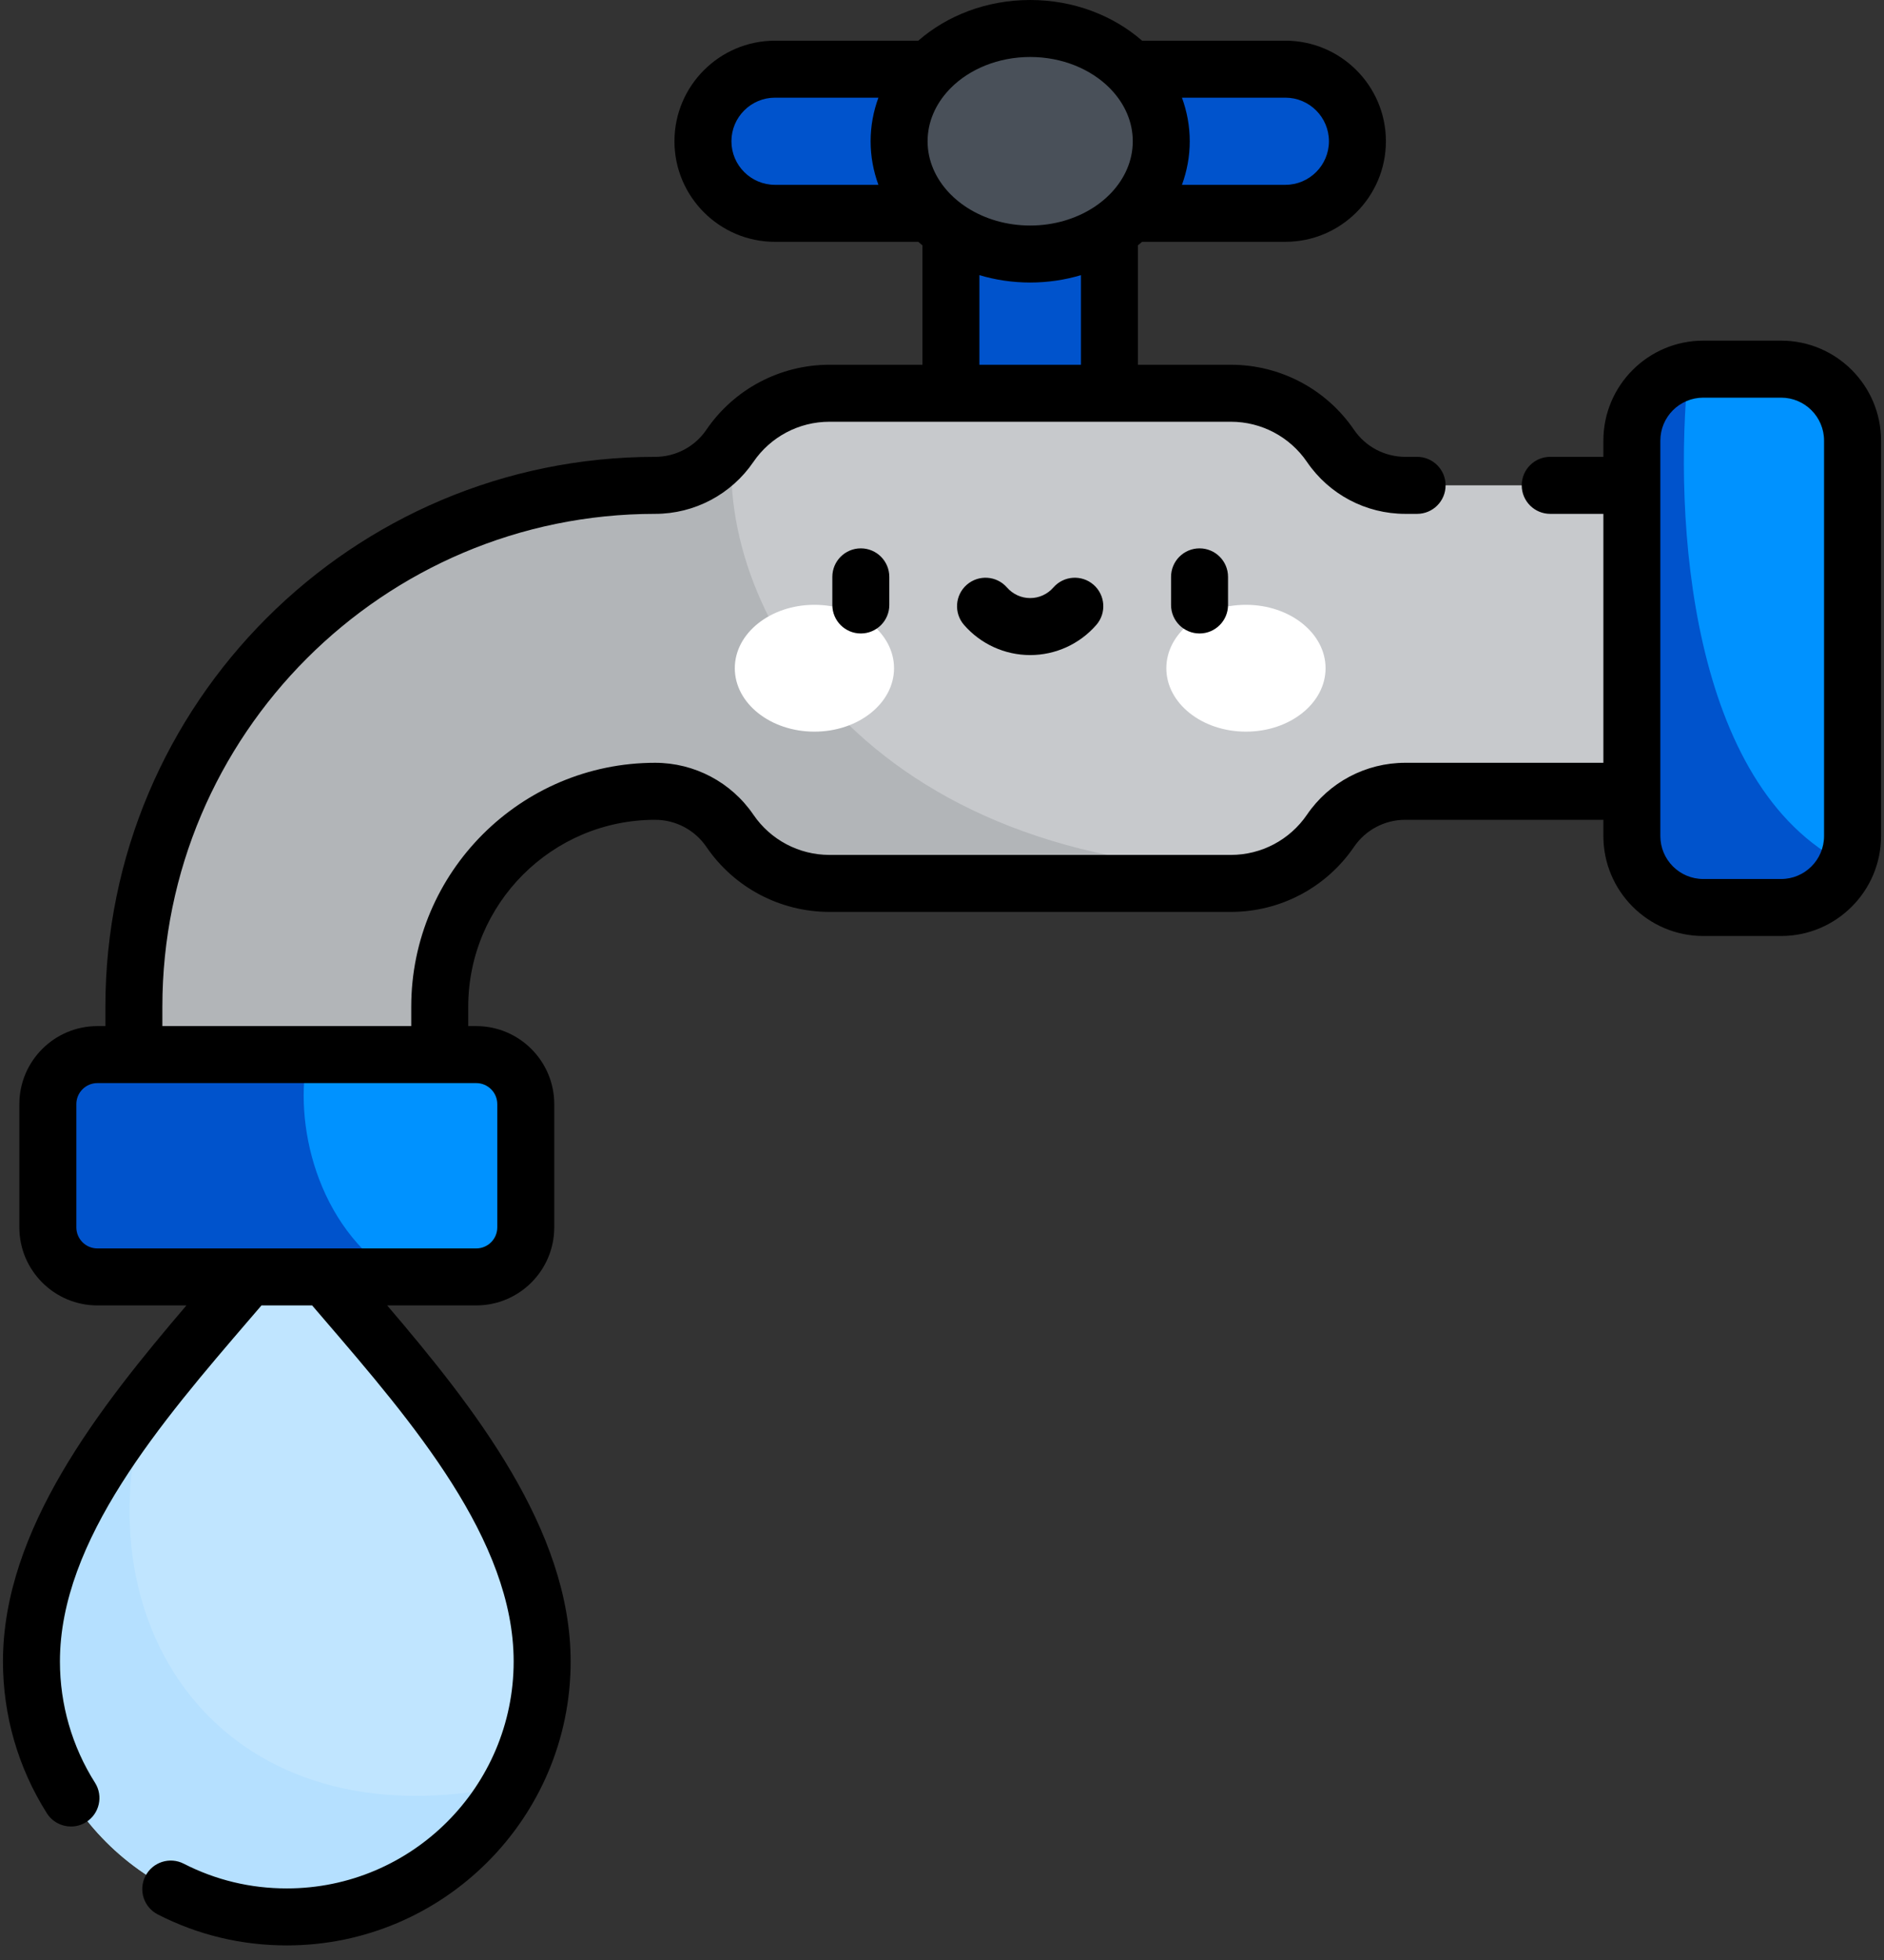 <?xml version="1.0" encoding="UTF-8"?>
<svg width="100px" height="104px" viewBox="0 0 100 104" version="1.1" xmlns="http://www.w3.org/2000/svg" xmlns:xlink="http://www.w3.org/1999/xlink">
    <rect x="0" y="0" width="100" height="104" fill="#333333" stroke="none"/>
    <!-- Generator: Sketch 51.2 (57519) - http://www.bohemiancoding.com/sketch -->
    <title>faucet</title>
    <desc>Created with Sketch.</desc>
    <defs></defs>
    <g id="Covenant" stroke="none" stroke-width="1" fill="none" fill-rule="evenodd">
        <g id="faucet" fill-rule="nonzero">
            <g>
                <g id="Group" transform="translate(37.298, 3.629)" fill="#0053CC">
                    <path d="M14.846,0.042 L3.836,0.042 C1.724,0.042 0.012,1.754 0.012,3.866 C0.012,5.978 1.724,7.691 3.836,7.691 L14.846,7.691 L14.846,0.042 Z" id="Shape"></path>
                    <path d="M19.918,0.042 L30.928,0.042 C33.04,0.042 34.752,1.754 34.752,3.866 C34.752,5.978 33.04,7.691 30.928,7.691 L19.918,7.691 L19.918,0.042 Z" id="Shape"></path>
                </g>
                <path d="M15.223,101.714 C22.709,101.714 28.777,95.646 28.777,88.16 C28.777,80.281 21.587,72.899 16.591,66.962 C15.876,66.112 14.571,66.112 13.856,66.962 C8.859,72.9 1.67,80.281 1.67,88.16 C1.67,95.646 7.738,101.714 15.223,101.714 Z" id="Shape" fill="#C0E5FF"></path>
                <path d="M27.079,94.728 C12.036,97.988 4.056,86.57 7.789,74.22 C4.47,78.52 1.669,83.243 1.669,88.16 C1.669,95.646 7.737,101.714 15.223,101.714 C20.325,101.714 24.766,98.894 27.079,94.728 Z" id="Shape" fill="#B5E0FF"></path>
                <path d="M25.278,67.755 L5.169,67.755 C3.717,67.755 2.54,66.577 2.54,65.125 L2.54,58.587 C2.54,57.135 3.717,55.958 5.169,55.958 L25.278,55.958 C26.73,55.958 27.907,57.135 27.907,58.587 L27.907,65.125 C27.907,66.578 26.73,67.755 25.278,67.755 Z" id="Shape" fill="#0092FF"></path>
                <path d="M16.344,55.958 L5.169,55.958 C3.717,55.958 2.54,57.135 2.54,58.587 L2.54,65.126 C2.54,66.578 3.717,67.755 5.169,67.755 L21.065,67.755 C16.791,65.084 15.55,59.54 16.344,55.958 Z" id="Shape" fill="#0053CC"></path>
                <rect id="Rectangle-path" fill="#0053CC" x="50.474" y="11.141" width="8.415" height="9.724"></rect>
                <path d="M70.62,23.657 C69.427,21.91 67.449,20.866 65.335,20.866 L44.026,20.866 C41.911,20.866 39.933,21.91 38.741,23.657 C37.846,24.969 36.361,25.753 34.773,25.753 C19.493,25.753 7.106,38.14 7.106,53.421 L7.106,55.958 L23.34,55.958 L23.34,53.421 C23.34,47.106 28.459,41.988 34.773,41.988 C36.361,41.988 37.846,42.772 38.741,44.084 C39.933,45.831 41.911,46.875 44.026,46.875 L65.335,46.875 C67.449,46.875 69.427,45.83 70.62,44.084 C71.515,42.772 73,41.988 74.588,41.988 L86.617,41.988 L86.617,25.753 L74.588,25.753 C73,25.753 71.515,24.969 70.62,23.657 Z" id="Shape" fill="#C7C9CC"></path>
                <path d="M68.28,46.156 C46.409,46.672 37.943,32.625 38.886,23.458 C38.838,23.524 38.788,23.589 38.741,23.657 C37.846,24.969 36.361,25.754 34.773,25.754 C19.493,25.754 7.106,38.141 7.106,53.421 L7.106,55.958 L23.34,55.958 L23.34,53.421 C23.34,47.107 28.459,41.988 34.773,41.988 C36.361,41.988 37.846,42.773 38.741,44.084 C39.933,45.831 41.911,46.876 44.026,46.876 L65.335,46.876 C66.376,46.875 67.383,46.621 68.28,46.156 Z" id="Shape" fill="#B2B5B8"></path>
                <ellipse id="Oval" fill="#495059" cx="54.681" cy="7.496" rx="6.957" ry="5.983"></ellipse>
                <path d="M94.539,48.153 L90.408,48.153 C88.314,48.153 86.617,46.456 86.617,44.362 L86.617,23.379 C86.617,21.285 88.314,19.588 90.408,19.588 L94.539,19.588 C96.633,19.588 98.33,21.285 98.33,23.379 L98.33,44.362 C98.33,46.456 96.633,48.153 94.539,48.153 Z" id="Shape" fill="#0092FF"></path>
                <g id="Group" transform="translate(38.911, 32.056)" fill="#FFFFFF">
                    <ellipse id="Oval" cx="4.317" cy="3.401" rx="4.226" ry="3.365"></ellipse>
                    <ellipse id="Oval" cx="27.222" cy="3.401" rx="4.226" ry="3.365"></ellipse>
                </g>
                <path d="M89.615,19.672 C87.902,20.037 86.617,21.557 86.617,23.379 L86.617,44.362 C86.617,46.456 88.314,48.153 90.408,48.153 L94.54,48.153 C96.096,48.153 97.431,47.215 98.015,45.874 C89.687,41.734 88.81,27.507 89.615,19.672 Z" id="Shape" fill="#0053CC"></path>
                <path d="M44.179,30.609 L44.179,32.101 C44.179,32.936 44.856,33.613 45.691,33.613 C46.526,33.613 47.203,32.936 47.203,32.101 L47.203,30.609 C47.203,29.773 46.526,29.097 45.691,29.097 C44.856,29.097 44.179,29.774 44.179,30.609 Z M62.158,30.609 L62.158,32.101 C62.158,32.936 62.835,33.613 63.67,33.613 C64.505,33.613 65.182,32.936 65.182,32.101 L65.182,30.609 C65.182,29.773 64.505,29.097 63.67,29.097 C62.835,29.097 62.158,29.774 62.158,30.609 Z M94.539,18.075 L90.408,18.075 C87.484,18.075 85.105,20.454 85.105,23.379 L85.105,24.241 L82.283,24.241 C81.448,24.241 80.771,24.918 80.771,25.753 C80.771,26.589 81.448,27.266 82.283,27.266 L85.105,27.266 L85.105,40.475 L74.588,40.475 C72.499,40.475 70.548,41.505 69.371,43.231 C68.459,44.566 66.951,45.363 65.335,45.363 L44.026,45.363 C42.41,45.363 40.901,44.566 39.99,43.231 C38.813,41.505 36.862,40.475 34.773,40.475 C27.635,40.475 21.828,46.282 21.828,53.42 L21.828,54.446 L8.618,54.446 L8.618,53.42 C8.618,38.999 20.351,27.266 34.773,27.266 C36.862,27.266 38.812,26.235 39.99,24.509 C40.901,23.175 42.41,22.378 44.026,22.378 L65.335,22.378 C66.951,22.378 68.459,23.175 69.371,24.509 C70.548,26.235 72.499,27.266 74.588,27.266 L75.218,27.266 C76.053,27.266 76.73,26.589 76.73,25.753 C76.73,24.918 76.053,24.241 75.218,24.241 L74.588,24.241 C73.499,24.241 72.482,23.704 71.869,22.805 C70.394,20.644 67.951,19.354 65.335,19.354 L60.4,19.354 L60.4,13.017 C60.475,12.957 60.548,12.895 60.62,12.831 L68.226,12.831 C71.168,12.831 73.562,10.438 73.562,7.495 C73.562,4.553 71.168,2.159 68.226,2.159 L60.62,2.159 C59.091,0.825 56.993,0 54.681,0 C52.368,0 50.271,0.825 48.741,2.159 L41.135,2.159 C38.193,2.159 35.799,4.553 35.799,7.495 C35.799,10.438 38.193,12.832 41.135,12.832 L48.741,12.832 C48.813,12.895 48.886,12.957 48.961,13.018 L48.961,19.354 L44.026,19.354 C41.41,19.354 38.967,20.644 37.492,22.805 C36.879,23.705 35.862,24.242 34.773,24.242 C18.684,24.242 5.594,37.331 5.594,53.421 L5.594,54.446 L5.169,54.446 C2.885,54.446 1.027,56.304 1.027,58.587 L1.027,65.126 C1.027,67.409 2.885,69.267 5.169,69.267 L9.895,69.267 C5.306,74.646 0.157,81.152 0.157,88.16 C0.157,91.022 0.963,93.807 2.488,96.214 C2.776,96.668 3.266,96.917 3.767,96.917 C4.044,96.917 4.324,96.841 4.575,96.682 C5.28,96.234 5.49,95.3 5.043,94.595 C3.825,92.673 3.181,90.448 3.181,88.16 C3.181,81.717 8.54,75.481 13.267,69.979 C13.473,69.74 13.677,69.502 13.879,69.267 L16.567,69.267 C16.769,69.502 16.972,69.74 17.178,69.979 C21.906,75.481 27.264,81.717 27.264,88.16 C27.264,94.8 21.862,100.202 15.223,100.202 C13.295,100.202 11.455,99.76 9.752,98.89 C9.008,98.51 8.097,98.805 7.717,99.549 C7.337,100.293 7.632,101.203 8.376,101.583 C10.509,102.673 12.813,103.226 15.223,103.226 C23.531,103.226 30.289,96.467 30.289,88.16 C30.289,81.152 25.141,74.646 20.551,69.267 L25.278,69.267 C27.561,69.267 29.419,67.409 29.419,65.125 L29.419,58.587 C29.419,56.304 27.561,54.446 25.278,54.446 L24.853,54.446 L24.853,53.42 C24.853,47.95 29.303,43.5 34.773,43.5 C35.862,43.5 36.879,44.036 37.493,44.936 C38.967,47.097 41.41,48.387 44.026,48.387 L65.335,48.387 C67.952,48.387 70.394,47.097 71.869,44.936 C72.483,44.036 73.499,43.5 74.588,43.5 L85.105,43.5 L85.105,44.362 C85.105,47.286 87.484,49.665 90.408,49.665 L94.54,49.665 C97.464,49.665 99.843,47.286 99.843,44.362 L99.843,23.379 C99.843,20.454 97.464,18.075 94.539,18.075 Z M62.736,5.183 L68.226,5.183 C69.501,5.183 70.538,6.221 70.538,7.495 C70.538,8.77 69.501,9.807 68.226,9.807 L62.736,9.807 C63.003,9.079 63.15,8.302 63.15,7.495 C63.15,6.689 63.003,5.912 62.736,5.183 Z M46.625,9.807 L41.135,9.807 C39.86,9.807 38.823,8.77 38.823,7.495 C38.823,6.221 39.86,5.183 41.135,5.183 L46.625,5.183 C46.357,5.912 46.211,6.689 46.211,7.495 C46.211,8.302 46.358,9.079 46.625,9.807 Z M57.376,19.354 L51.985,19.354 L51.985,14.599 C52.832,14.852 53.738,14.991 54.68,14.991 C55.623,14.991 56.529,14.852 57.376,14.599 L57.376,19.354 Z M50.375,4.763 C50.404,4.735 50.432,4.705 50.459,4.675 C51.458,3.669 52.979,3.024 54.681,3.024 C56.383,3.024 57.905,3.67 58.904,4.677 C58.93,4.706 58.957,4.735 58.985,4.762 C59.699,5.518 60.126,6.466 60.126,7.495 C60.126,8.524 59.699,9.472 58.985,10.229 C58.957,10.256 58.93,10.284 58.904,10.313 C58.669,10.55 58.406,10.767 58.118,10.96 C58.082,10.981 58.048,11.003 58.015,11.027 C57.093,11.615 55.936,11.967 54.68,11.967 C53.425,11.967 52.269,11.615 51.347,11.027 C51.313,11.003 51.278,10.98 51.242,10.959 C50.955,10.767 50.693,10.551 50.459,10.315 C50.432,10.285 50.404,10.256 50.375,10.228 C49.662,9.472 49.235,8.524 49.235,7.496 C49.235,6.467 49.662,5.519 50.375,4.763 Z M25.278,57.47 C25.894,57.47 26.395,57.971 26.395,58.587 L26.395,65.126 C26.395,65.742 25.894,66.243 25.278,66.243 L17.24,66.243 C17.239,66.243 17.238,66.243 17.237,66.243 L5.169,66.243 C4.553,66.243 4.052,65.742 4.052,65.126 L4.052,58.587 C4.052,57.971 4.553,57.47 5.169,57.47 L25.278,57.47 Z M96.818,44.362 C96.818,45.619 95.796,46.641 94.539,46.641 L90.408,46.641 C89.151,46.641 88.129,45.619 88.129,44.362 L88.129,23.379 C88.129,22.122 89.151,21.1 90.408,21.1 L94.539,21.1 C95.796,21.1 96.818,22.122 96.818,23.379 L96.818,44.362 Z M55.91,31.174 C55.6,31.53 55.151,31.735 54.68,31.735 C54.209,31.735 53.761,31.53 53.45,31.174 C52.902,30.544 51.946,30.479 51.317,31.027 C50.687,31.576 50.622,32.531 51.17,33.16 C52.055,34.176 53.335,34.759 54.68,34.759 C56.026,34.759 57.305,34.176 58.19,33.16 C58.739,32.531 58.673,31.576 58.044,31.027 C57.414,30.479 56.459,30.544 55.91,31.174 Z" id="Shape" fill="#000000"></path>
            </g>
        </g>
    </g>
</svg>